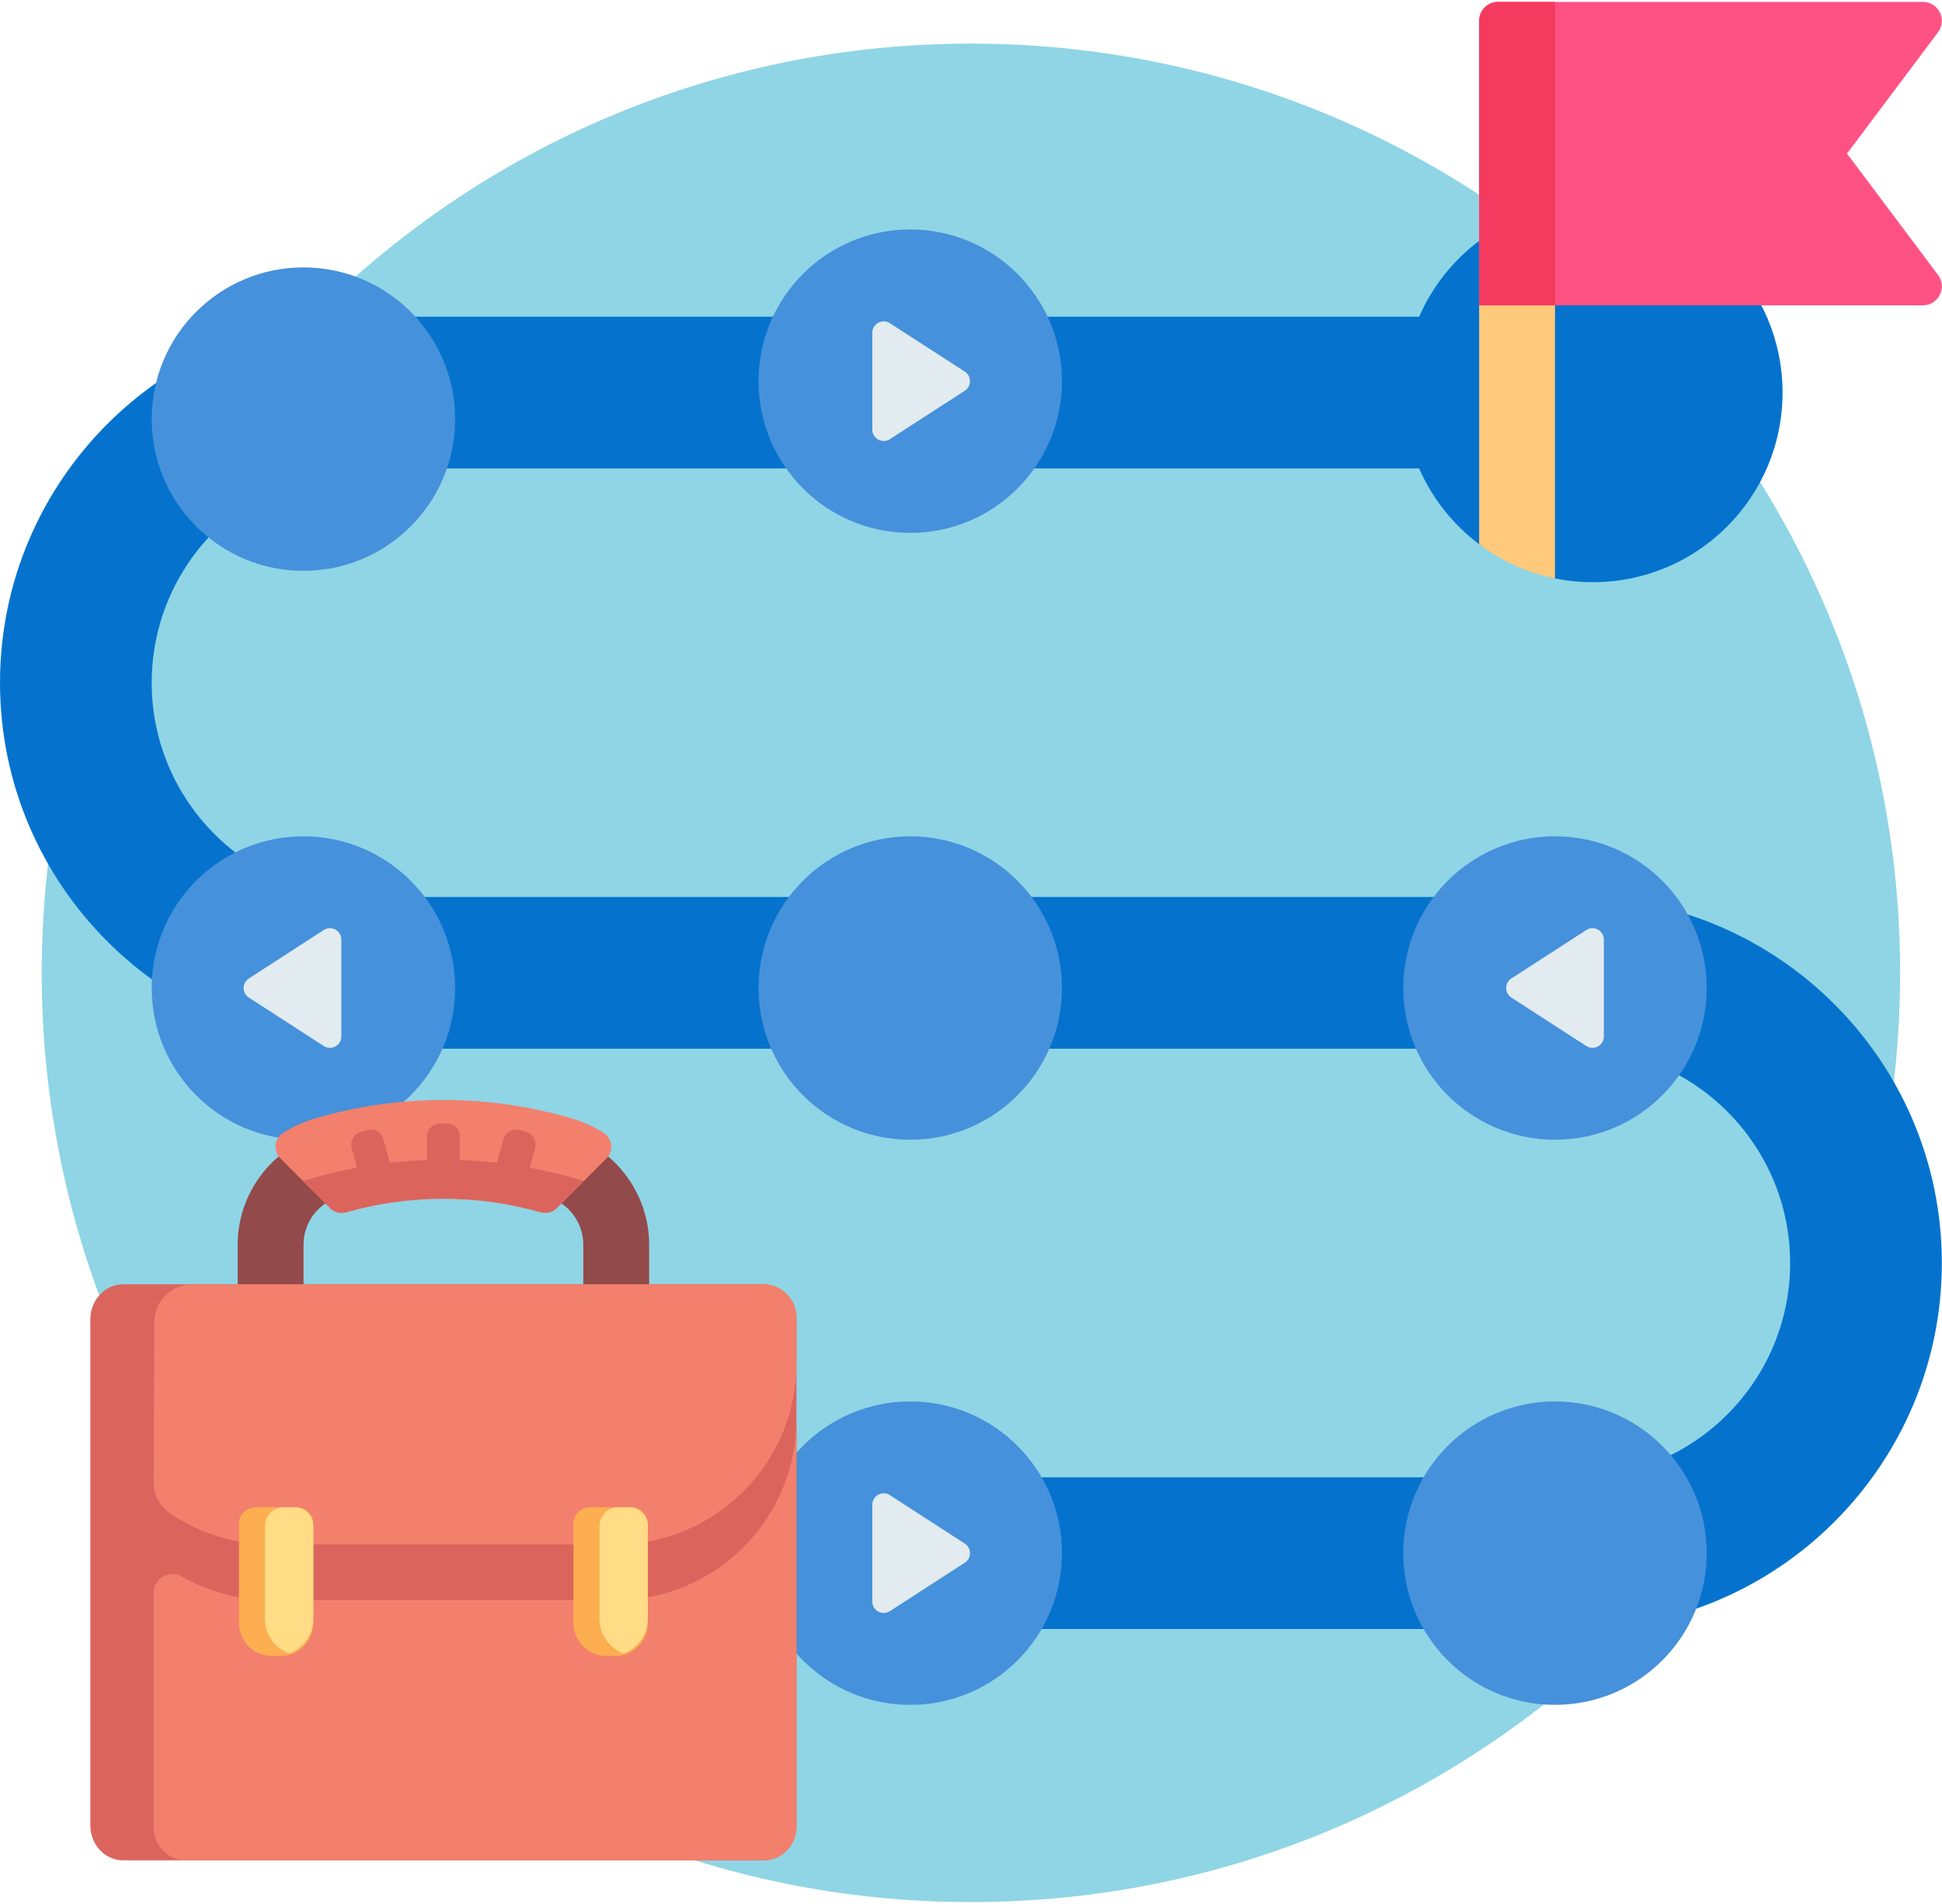 <?xml version="1.0" encoding="UTF-8"?>
<svg width="255px" height="250px" viewBox="0 0 255 250" version="1.1" xmlns="http://www.w3.org/2000/svg" xmlns:xlink="http://www.w3.org/1999/xlink">
    <!-- Generator: sketchtool 53 (72520) - https://sketchapp.com -->
    <title>AC6DB740-E316-40C6-A9C9-276B1730C79A</title>
    <desc>Created with sketchtool.</desc>
    <g id="Desktop" stroke="none" stroke-width="1" fill="none" fill-rule="evenodd">
        <g id="Career" transform="translate(-1077, -227)" fill-rule="nonzero">
            <g id="career" transform="translate(1077, 227)">
                <path d="M249.502,127.739 C249.502,195.124 194.875,249.751 127.49,249.751 C60.105,249.751 5.478,195.124 5.478,127.739 C5.478,60.354 60.105,5.727 127.49,5.727 C194.875,5.727 249.502,60.354 249.502,127.739 Z" id="Path" fill="#8FD5E5"></path>
                <path d="M254.98,165.837 C254.98,192.336 233.422,213.894 206.922,213.894 L113.795,213.894 L113.795,193.974 L206.922,193.974 C222.436,193.974 235.06,181.351 235.06,165.837 C235.06,150.323 222.436,137.699 206.922,137.699 L48.058,137.699 C21.558,137.699 0,116.141 0,89.641 C0,63.142 21.558,41.584 48.058,41.584 L186.341,41.584 C190.185,32.791 198.952,26.643 209.163,26.643 C222.915,26.643 234.064,37.792 234.064,51.544 C234.064,65.295 222.915,76.444 209.163,76.444 C207.457,76.444 205.792,76.273 204.183,75.946 C202.452,75.594 195.756,72.614 194.225,71.462 C190.807,68.894 188.074,65.469 186.341,61.504 L48.058,61.504 C32.544,61.504 19.92,74.127 19.92,89.641 C19.92,105.156 32.544,117.779 48.058,117.779 L206.922,117.779 C233.422,117.779 254.98,139.337 254.98,165.837 Z" id="Path" fill="#0573CD"></path>
                <path d="M59.761,129.731 C59.761,140.732 50.842,149.651 39.841,149.651 C28.84,149.651 19.92,140.732 19.92,129.731 C19.92,118.73 28.84,109.811 39.841,109.811 C50.842,109.811 59.761,118.73 59.761,129.731 Z M39.841,35.11 C28.84,35.11 19.92,44.029 19.92,55.03 C19.92,66.031 28.84,74.95 39.841,74.95 C50.842,74.95 59.761,66.031 59.761,55.03 C59.761,44.029 50.842,35.11 39.841,35.11 Z M204.183,149.651 C215.184,149.651 224.104,140.732 224.104,129.731 C224.104,118.73 215.184,109.811 204.183,109.811 C193.182,109.811 184.263,118.73 184.263,129.731 C184.263,140.732 193.182,149.651 204.183,149.651 Z M204.183,184.014 C193.182,184.014 184.263,192.933 184.263,203.934 C184.263,214.935 193.182,223.855 204.183,223.855 C215.184,223.855 224.104,214.935 224.104,203.934 C224.104,192.933 215.184,184.014 204.183,184.014 Z M119.522,30.129 C108.521,30.129 99.602,39.049 99.602,50.05 C99.602,61.051 108.521,69.97 119.522,69.97 C130.523,69.97 139.442,61.051 139.442,50.05 C139.442,39.049 130.523,30.129 119.522,30.129 Z M119.522,184.014 C108.521,184.014 99.602,192.933 99.602,203.934 C99.602,214.935 108.521,223.855 119.522,223.855 C130.523,223.855 139.442,214.935 139.442,203.934 C139.442,192.933 130.523,184.014 119.522,184.014 Z M119.522,109.811 C108.521,109.811 99.602,118.73 99.602,129.731 C99.602,140.732 108.521,149.651 119.522,149.651 C130.523,149.651 139.442,140.732 139.442,129.731 C139.442,118.73 130.523,109.811 119.522,109.811 Z" id="Shape" fill="#4691DB"></path>
                <path d="M126.687,51.305 L116.847,57.666 C115.853,58.308 114.542,57.594 114.542,56.411 L114.542,43.689 C114.542,42.506 115.853,41.792 116.847,42.434 L126.687,48.795 C127.597,49.384 127.597,50.715 126.687,51.305 Z M126.687,205.189 L116.847,211.55 C115.853,212.192 114.542,211.478 114.542,210.296 L114.542,197.573 C114.542,196.39 115.853,195.676 116.847,196.32 L126.687,202.68 C127.597,203.269 127.597,204.6 126.687,205.189 L126.687,205.189 Z M198.452,128.476 L208.292,122.115 C209.286,121.473 210.597,122.187 210.597,123.37 L210.597,136.092 C210.597,137.275 209.286,137.989 208.292,137.345 L198.452,130.986 C197.542,130.396 197.542,129.066 198.452,128.476 Z M32.676,128.476 L42.515,122.115 C43.51,121.473 44.821,122.187 44.821,123.37 L44.821,136.092 C44.821,137.275 43.51,137.989 42.515,137.345 L32.676,130.986 C31.766,130.396 31.766,129.066 32.676,128.476 Z" id="Shape" fill="#E1EBF0"></path>
                <path d="M204.183,20.169 L204.183,75.944 C200.503,75.197 197.118,73.639 194.223,71.464 L194.223,20.169 L204.183,20.169 Z" id="Path" fill="#FFC97B"></path>
                <path d="M254.478,4.233 L242.526,20.169 L254.478,36.106 C255.71,37.747 254.537,40.09 252.486,40.09 L194.223,40.09 L194.223,2.739 C194.223,1.364 195.338,0.249 196.713,0.249 L252.486,0.249 C254.537,0.249 255.71,2.591 254.478,4.233 Z" id="Path" fill="#FF5284"></path>
                <path d="M204.183,40.09 L194.223,40.09 L194.223,2.739 C194.223,1.364 195.338,0.249 196.713,0.249 L204.183,0.249 L204.183,40.09 Z" id="Path" fill="#F43B5F"></path>
                <path d="M31.209,187.22 L31.209,163.417 C31.209,156.764 35.633,150.807 41.967,148.936 C47.223,147.379 52.694,146.591 58.222,146.591 C63.753,146.591 69.221,147.379 74.479,148.936 C80.813,150.807 85.237,156.764 85.237,163.417 L85.237,187.22 L76.592,187.22 L76.592,163.417 C76.592,160.565 74.715,158.018 72.028,157.225 C67.568,155.906 62.922,155.236 58.224,155.236 C53.524,155.236 48.881,155.906 44.418,157.225 C41.732,158.02 39.854,160.565 39.854,163.417 L39.854,187.22 L31.209,187.22 Z" id="Path" fill="#934A4A"></path>
                <path d="M79.633,152.099 L73.108,158.623 C72.554,159.18 71.742,159.39 70.988,159.174 C66.852,157.995 62.556,157.398 58.222,157.398 C53.888,157.398 49.595,157.995 45.459,159.174 C45.262,159.23 45.064,159.258 44.865,159.258 C44.299,159.258 43.749,159.036 43.336,158.625 L36.812,152.099 C36.347,151.634 36.119,150.982 36.193,150.326 C36.267,149.673 36.637,149.087 37.195,148.739 C38.5,147.924 39.899,147.294 41.352,146.862 C46.811,145.249 52.487,144.43 58.222,144.43 C63.959,144.43 69.636,145.249 75.092,146.862 C76.547,147.294 77.946,147.924 79.249,148.739 C79.81,149.087 80.177,149.673 80.253,150.326 C80.327,150.98 80.1,151.634 79.633,152.099 L79.633,152.099 Z" id="Path" fill="#F2806D"></path>
                <path d="M39.782,155.069 C42.117,154.347 44.484,153.768 46.877,153.326 L46.181,150.727 C45.933,149.805 46.482,148.856 47.404,148.609 L48.237,148.385 C49.161,148.138 50.108,148.687 50.355,149.609 L51.178,152.68 C52.799,152.495 54.427,152.377 56.061,152.32 L56.061,149.251 C56.061,148.295 56.835,147.521 57.792,147.521 L58.654,147.521 C59.609,147.521 60.383,148.295 60.383,149.251 L60.383,152.32 C62.018,152.379 63.648,152.495 65.268,152.68 L66.091,149.609 C66.338,148.687 67.286,148.138 68.21,148.385 L69.042,148.609 C69.964,148.856 70.513,149.805 70.266,150.727 L69.569,153.326 C71.96,153.768 74.33,154.347 76.662,155.069 L73.108,158.623 C72.554,159.178 71.742,159.388 70.988,159.174 C66.852,157.995 62.556,157.396 58.222,157.396 C53.89,157.396 49.595,157.995 45.459,159.174 C45.264,159.23 45.064,159.258 44.865,159.258 C44.301,159.258 43.749,159.036 43.338,158.623 L39.782,155.069 Z M100.259,168.634 L16.185,168.634 C13.798,168.634 11.863,170.688 11.863,173.223 L11.863,239.684 C11.863,242.219 13.798,244.273 16.185,244.273 L100.259,244.273 C102.646,244.273 104.582,242.219 104.582,239.684 L104.582,173.223 C104.582,170.688 102.646,168.634 100.259,168.634 L100.259,168.634 Z" id="Shape" fill="#DB655D"></path>
                <path d="M104.582,186.343 L104.582,239.95 C104.582,242.337 102.646,244.273 100.259,244.273 L24.482,244.273 C22.095,244.273 20.16,242.337 20.16,239.95 L20.16,209.163 C20.16,207.249 22.224,206.057 23.885,207.004 C27.35,208.982 31.361,210.115 35.637,210.115 L80.81,210.115 C93.939,210.113 104.582,199.47 104.582,186.343 Z M100.259,168.634 L25.254,168.634 C22.513,168.634 20.288,170.85 20.274,173.591 L20.171,194.585 C20.163,196.256 20.996,197.818 22.381,198.752 C26.169,201.302 30.727,202.794 35.635,202.794 L80.81,202.794 C93.939,202.794 104.582,192.151 104.582,179.022 L104.582,172.957 C104.582,170.57 102.646,168.634 100.259,168.634 Z" id="Shape" fill="#F2806D"></path>
                <path d="M36.821,217.433 L35.705,217.433 C33.318,217.433 31.382,215.497 31.382,213.11 L31.382,200.075 C31.382,198.88 32.351,197.913 33.544,197.913 L38.981,197.913 C40.175,197.913 41.142,198.882 41.142,200.075 L41.142,213.11 C41.142,215.499 39.208,217.433 36.821,217.433 Z M85.062,213.11 L85.062,200.075 C85.062,198.88 84.095,197.913 82.901,197.913 L77.464,197.913 C76.269,197.913 75.302,198.882 75.302,200.075 L75.302,213.11 C75.302,215.497 77.238,217.433 79.625,217.433 L80.741,217.433 C83.126,217.433 85.062,215.499 85.062,213.11 Z" id="Shape" fill="#FCAE51"></path>
                <path d="M37.24,197.913 L38.703,197.913 C40.051,197.913 41.142,199.007 41.142,200.353 L41.142,212.554 C41.142,214.647 39.823,216.427 37.971,217.12 C36.119,216.427 34.8,214.647 34.8,212.554 L34.8,200.353 C34.8,199.007 35.892,197.913 37.24,197.913 Z M78.718,200.353 L78.718,212.554 C78.718,214.647 80.039,216.427 81.889,217.12 C83.741,216.427 85.062,214.647 85.062,212.554 L85.062,200.353 C85.062,199.007 83.969,197.913 82.623,197.913 L81.158,197.913 C79.812,197.913 78.718,199.007 78.718,200.353 Z" id="Shape" fill="#FFDC85"></path>
            </g>
        </g>
    </g>
</svg>
